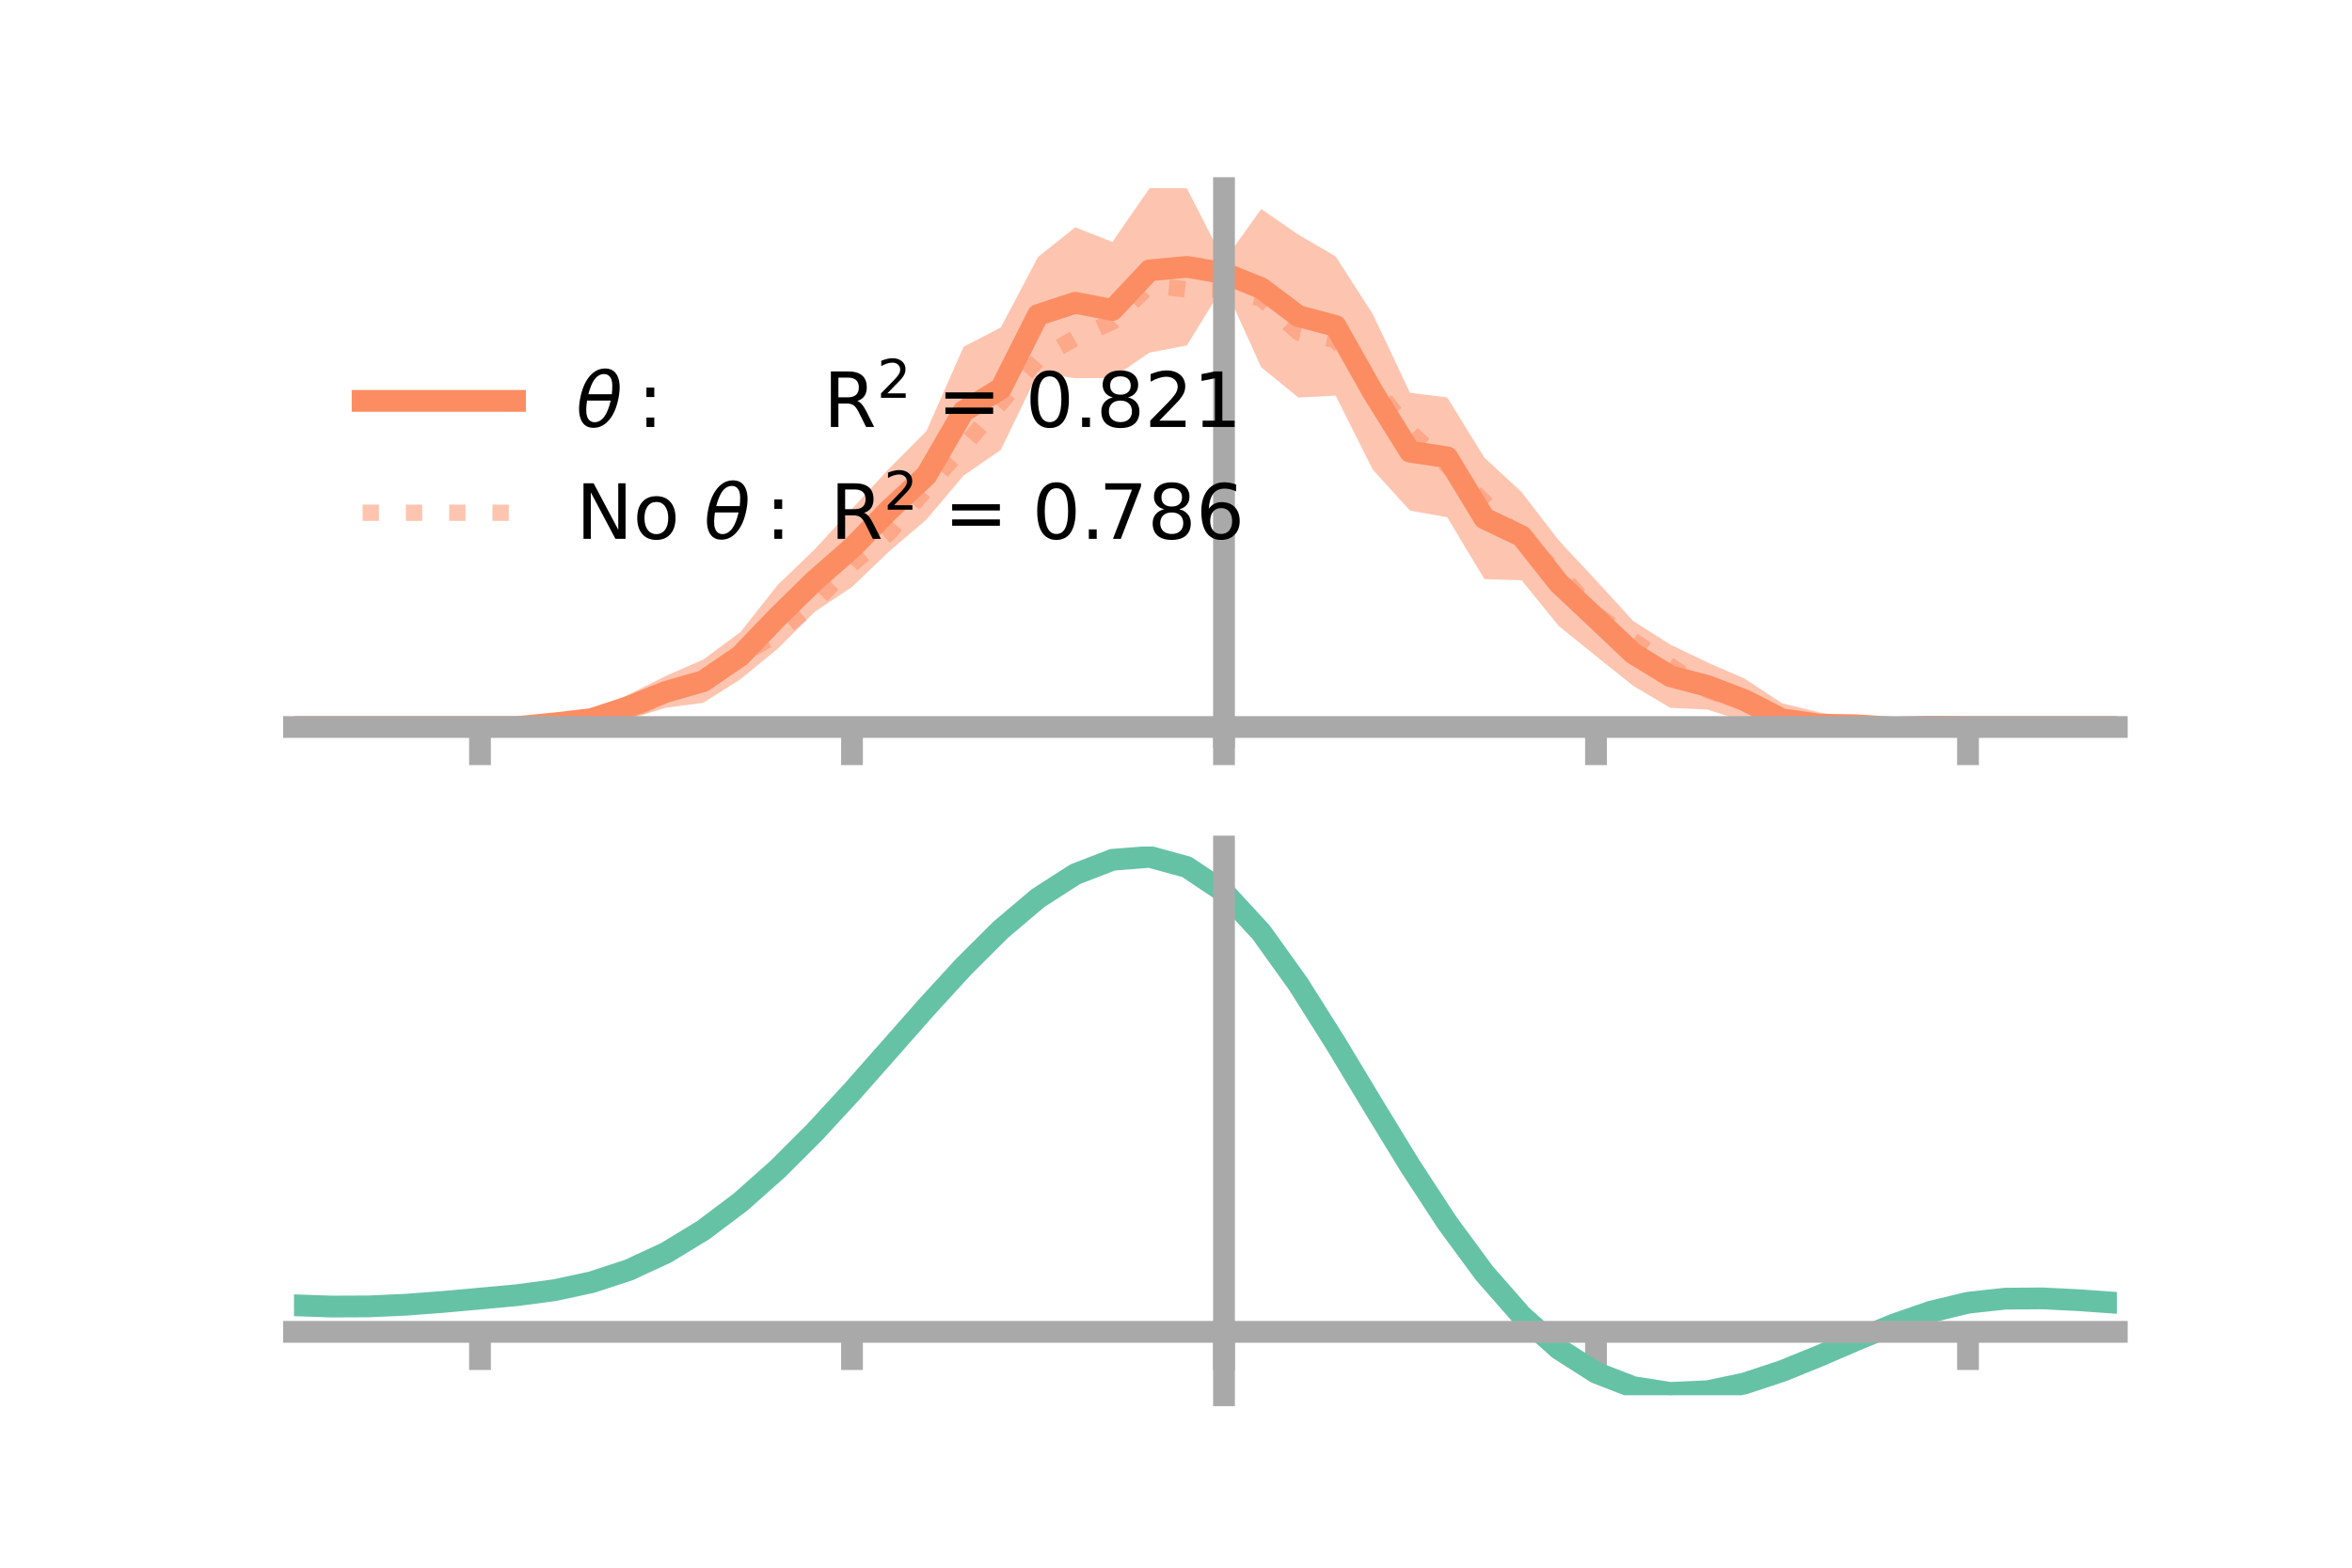 <?xml version="1.0" encoding="utf-8" standalone="no"?>
<!DOCTYPE svg PUBLIC "-//W3C//DTD SVG 1.1//EN"
  "http://www.w3.org/Graphics/SVG/1.1/DTD/svg11.dtd">
<!-- Created with matplotlib (https://matplotlib.org/) -->
<svg height="144pt" version="1.1" viewBox="0 0 216 144" width="216pt" xmlns="http://www.w3.org/2000/svg" xmlns:xlink="http://www.w3.org/1999/xlink">
 <defs>
  <style type="text/css">*{stroke-linecap:butt;stroke-linejoin:round;}</style>
 </defs>
 <g id="figure_1">
  <g id="patch_1">
   <path d="M 0 144 
L 216 144 
L 216 0 
L 0 0 
z
" style="fill:none;"/>
  </g>
  <g id="axes_1">
   <g id="patch_2">
    <path d="M 27 67.68 
L 194.4 67.68 
L 194.4 17.28 
L 27 17.28 
z
" style="fill:none;"/>
   </g>
   <g id="PolyCollection_1">
    <path clip-path="url(#p57ac17e1bd)" d="M 27 66.78 
L 27 66.78 
L 30.416 66.78 
L 33.833 66.78 
L 37.249 66.78 
L 40.665 66.78 
L 44.082 66.779 
L 47.498 66.646 
L 50.914 66.025 
L 54.331 65.461 
L 57.747 63.786 
L 61.163 62.083 
L 64.58 60.584 
L 67.996 58.062 
L 71.412 53.739 
L 74.829 50.449 
L 78.245 46.739 
L 81.661 43.03 
L 85.078 39.596 
L 88.494 31.847 
L 91.91 30.084 
L 95.327 23.605 
L 98.743 20.881 
L 102.159 22.221 
L 105.576 17.28 
L 108.992 17.289 
L 112.408 23.971 
L 115.824 19.2 
L 119.241 21.556 
L 122.657 23.547 
L 126.073 28.858 
L 129.49 36.078 
L 132.906 36.503 
L 136.322 42.04 
L 139.739 45.201 
L 143.155 49.638 
L 146.571 53.306 
L 149.988 57.046 
L 153.404 59.212 
L 156.82 60.852 
L 160.237 62.345 
L 163.653 64.598 
L 167.069 65.437 
L 170.486 66.039 
L 173.902 66.426 
L 177.318 66.615 
L 180.735 66.779 
L 184.151 66.78 
L 187.567 66.78 
L 190.984 66.78 
L 194.4 66.78 
L 194.4 66.78 
L 194.4 66.78 
L 190.984 66.78 
L 187.567 66.78 
L 184.151 66.78 
L 180.735 66.78 
L 177.318 66.882 
L 173.902 67.269 
L 170.486 67.203 
L 167.069 67.68 
L 163.653 67.538 
L 160.237 66.302 
L 156.82 65.181 
L 153.404 65.021 
L 149.988 63.001 
L 146.571 60.265 
L 143.155 57.507 
L 139.739 53.303 
L 136.322 53.196 
L 132.906 47.51 
L 129.49 46.904 
L 126.073 43.148 
L 122.657 36.336 
L 119.241 36.518 
L 115.824 33.737 
L 112.408 26.199 
L 108.992 31.734 
L 105.576 32.384 
L 102.159 34.72 
L 98.743 34.739 
L 95.327 34.255 
L 91.91 41.33 
L 88.494 43.682 
L 85.078 47.729 
L 81.661 50.645 
L 78.245 53.915 
L 74.829 56.195 
L 71.412 59.594 
L 67.996 62.397 
L 64.58 64.559 
L 61.163 65.008 
L 57.747 66.063 
L 54.331 66.633 
L 50.914 66.878 
L 47.498 66.908 
L 44.082 66.78 
L 40.665 66.78 
L 37.249 66.78 
L 33.833 66.78 
L 30.416 66.78 
L 27 66.78 
z
" style="fill:#fc8d62;fill-opacity:0.5;"/>
   </g>
   <g id="matplotlib.axis_1">
    <g id="xtick_1">
     <g id="line2d_1">
      <defs>
       <path d="M 0 0 
L 0 3.5 
" id="m913f2e365b" style="stroke:#a9a9a9;stroke-width:2;"/>
      </defs>
      <g>
       <use style="fill:#a9a9a9;stroke:#a9a9a9;stroke-width:2;" x="44.082" xlink:href="#m913f2e365b" y="66.78"/>
      </g>
     </g>
    </g>
    <g id="xtick_2">
     <g id="line2d_2">
      <g>
       <use style="fill:#a9a9a9;stroke:#a9a9a9;stroke-width:2;" x="78.245" xlink:href="#m913f2e365b" y="66.78"/>
      </g>
     </g>
    </g>
    <g id="xtick_3">
     <g id="line2d_3">
      <g>
       <use style="fill:#a9a9a9;stroke:#a9a9a9;stroke-width:2;" x="112.408" xlink:href="#m913f2e365b" y="66.78"/>
      </g>
     </g>
    </g>
    <g id="xtick_4">
     <g id="line2d_4">
      <g>
       <use style="fill:#a9a9a9;stroke:#a9a9a9;stroke-width:2;" x="146.571" xlink:href="#m913f2e365b" y="66.78"/>
      </g>
     </g>
    </g>
    <g id="xtick_5">
     <g id="line2d_5">
      <g>
       <use style="fill:#a9a9a9;stroke:#a9a9a9;stroke-width:2;" x="180.735" xlink:href="#m913f2e365b" y="66.78"/>
      </g>
     </g>
    </g>
   </g>
   <g id="matplotlib.axis_2"/>
   <g id="line2d_6">
    <path clip-path="url(#p57ac17e1bd)" d="M 27 66.78 
L 30.416 66.78 
L 33.833 66.78 
L 37.249 66.78 
L 40.665 66.78 
L 44.082 66.78 
L 47.498 66.777 
L 50.914 66.452 
L 54.331 66.047 
L 57.747 64.924 
L 61.163 63.546 
L 64.58 62.571 
L 67.996 60.229 
L 71.412 56.666 
L 74.829 53.322 
L 78.245 50.327 
L 81.661 46.837 
L 85.078 43.662 
L 88.494 37.764 
L 91.91 35.707 
L 95.327 28.93 
L 98.743 27.81 
L 102.159 28.47 
L 105.576 24.832 
L 108.992 24.511 
L 112.408 25.085 
L 115.824 26.469 
L 119.241 29.037 
L 122.657 29.941 
L 126.073 36.003 
L 129.49 41.491 
L 132.906 42.007 
L 136.322 47.618 
L 139.739 49.252 
L 143.155 53.573 
L 146.571 56.786 
L 149.988 60.024 
L 153.404 62.116 
L 156.82 63.017 
L 160.237 64.323 
L 163.653 66.068 
L 167.069 66.558 
L 170.486 66.621 
L 173.902 66.847 
L 177.318 66.748 
L 180.735 66.78 
L 184.151 66.78 
L 187.567 66.78 
L 190.984 66.78 
L 194.4 66.78 
" style="fill:none;stroke:#fc8d62;stroke-linecap:square;stroke-width:2;"/>
   </g>
   <g id="line2d_7">
    <path clip-path="url(#p57ac17e1bd)" d="M 27 66.78 
L 30.416 66.78 
L 33.833 66.78 
L 37.249 66.78 
L 40.665 66.78 
L 44.082 66.78 
L 47.498 66.724 
L 50.914 66.588 
L 54.331 65.928 
L 57.747 65.354 
L 61.163 63.836 
L 64.58 62.537 
L 67.996 60.244 
L 71.412 58.206 
L 74.829 55.32 
L 78.245 51.817 
L 81.661 48.953 
L 85.078 44.891 
L 88.494 41.015 
L 91.91 37.007 
L 95.327 33.024 
L 98.743 31.056 
L 102.159 29.562 
L 105.576 26.205 
L 108.992 26.597 
L 112.408 26.615 
L 115.824 27.416 
L 119.241 30.548 
L 122.657 31.238 
L 126.073 35.284 
L 129.49 39.697 
L 132.906 42.773 
L 136.322 46.121 
L 139.739 49.576 
L 143.155 52.592 
L 146.571 56.422 
L 149.988 58.842 
L 153.404 61.167 
L 156.82 63.405 
L 160.237 64.618 
L 163.653 65.923 
L 167.069 66.215 
L 170.486 66.786 
L 173.902 66.717 
L 177.318 66.802 
L 180.735 66.78 
L 184.151 66.78 
L 187.567 66.78 
L 190.984 66.78 
L 194.4 66.78 
" style="fill:none;stroke:#fc8d62;stroke-dasharray:1.5,2.475;stroke-dashoffset:0;stroke-opacity:0.5;stroke-width:1.5;"/>
   </g>
   <g id="patch_3">
    <path d="M 112.408 67.68 
L 112.408 17.28 
" style="fill:none;stroke:#a9a9a9;stroke-linecap:square;stroke-linejoin:miter;stroke-width:2;"/>
   </g>
   <g id="patch_4">
    <path d="M 194.4 67.68 
L 194.4 17.28 
" style="fill:none;"/>
   </g>
   <g id="patch_5">
    <path d="M 27 66.78 
L 194.4 66.78 
" style="fill:none;stroke:#a9a9a9;stroke-linecap:square;stroke-linejoin:miter;stroke-width:2;"/>
   </g>
   <g id="patch_6">
    <path d="M 27 17.28 
L 194.4 17.28 
" style="fill:none;"/>
   </g>
   <g id="legend_1">
    <g id="line2d_8">
     <path d="M 33.3 36.824 
L 47.3 36.824 
" style="fill:none;stroke:#fc8d62;stroke-linecap:square;stroke-width:2;"/>
    </g>
    <g id="line2d_9"/>
    <g id="text_1">
     <!-- $\theta:$      R$^{2}$ = 0.821 -->
     <g transform="translate(52.9 39.274)scale(0.07 -0.07)">
      <defs>
       <path d="M 45.516 34.672 
L 14.453 34.672 
Q 12.359 20.062 14.5 13.875 
Q 17.188 6.25 24.469 6.25 
Q 31.781 6.25 37.359 13.922 
Q 42.234 20.656 45.516 34.672 
z
M 47.016 42.969 
Q 48.344 56.844 46.625 61.719 
Q 43.953 69.438 36.766 69.438 
Q 29.297 69.438 23.828 61.812 
Q 19.531 55.672 16.156 42.969 
z
M 38.188 76.766 
Q 49.906 76.766 54.594 66.406 
Q 59.281 56.109 55.719 37.844 
Q 52.203 19.625 43.453 9.281 
Q 34.766 -1.125 23.047 -1.125 
Q 11.281 -1.125 6.641 9.281 
Q 2 19.625 5.516 37.844 
Q 9.078 56.109 17.719 66.406 
Q 26.422 76.766 38.188 76.766 
z
" id="DejaVuSans-Oblique-952"/>
       <path d="M 11.719 12.406 
L 22.016 12.406 
L 22.016 0 
L 11.719 0 
z
M 11.719 51.703 
L 22.016 51.703 
L 22.016 39.312 
L 11.719 39.312 
z
" id="DejaVuSans-58"/>
       <path id="DejaVuSans-32"/>
       <path d="M 44.391 34.188 
Q 47.562 33.109 50.562 29.594 
Q 53.562 26.078 56.594 19.922 
L 66.609 0 
L 56 0 
L 46.688 18.703 
Q 43.062 26.031 39.672 28.422 
Q 36.281 30.812 30.422 30.812 
L 19.672 30.812 
L 19.672 0 
L 9.812 0 
L 9.812 72.906 
L 32.078 72.906 
Q 44.578 72.906 50.734 67.672 
Q 56.891 62.453 56.891 51.906 
Q 56.891 45.016 53.688 40.469 
Q 50.484 35.938 44.391 34.188 
z
M 19.672 64.797 
L 19.672 38.922 
L 32.078 38.922 
Q 39.203 38.922 42.844 42.219 
Q 46.484 45.516 46.484 51.906 
Q 46.484 58.297 42.844 61.547 
Q 39.203 64.797 32.078 64.797 
z
" id="DejaVuSans-82"/>
       <path d="M 19.188 8.297 
L 53.609 8.297 
L 53.609 0 
L 7.328 0 
L 7.328 8.297 
Q 12.938 14.109 22.625 23.891 
Q 32.328 33.688 34.812 36.531 
Q 39.547 41.844 41.422 45.531 
Q 43.312 49.219 43.312 52.781 
Q 43.312 58.594 39.234 62.25 
Q 35.156 65.922 28.609 65.922 
Q 23.969 65.922 18.812 64.312 
Q 13.672 62.703 7.812 59.422 
L 7.812 69.391 
Q 13.766 71.781 18.938 73 
Q 24.125 74.219 28.422 74.219 
Q 39.75 74.219 46.484 68.547 
Q 53.219 62.891 53.219 53.422 
Q 53.219 48.922 51.531 44.891 
Q 49.859 40.875 45.406 35.406 
Q 44.188 33.984 37.641 27.219 
Q 31.109 20.453 19.188 8.297 
z
" id="DejaVuSans-50"/>
       <path d="M 10.594 45.406 
L 73.188 45.406 
L 73.188 37.203 
L 10.594 37.203 
z
M 10.594 25.484 
L 73.188 25.484 
L 73.188 17.188 
L 10.594 17.188 
z
" id="DejaVuSans-61"/>
       <path d="M 31.781 66.406 
Q 24.172 66.406 20.328 58.906 
Q 16.5 51.422 16.5 36.375 
Q 16.5 21.391 20.328 13.891 
Q 24.172 6.391 31.781 6.391 
Q 39.453 6.391 43.281 13.891 
Q 47.125 21.391 47.125 36.375 
Q 47.125 51.422 43.281 58.906 
Q 39.453 66.406 31.781 66.406 
z
M 31.781 74.219 
Q 44.047 74.219 50.516 64.516 
Q 56.984 54.828 56.984 36.375 
Q 56.984 17.969 50.516 8.266 
Q 44.047 -1.422 31.781 -1.422 
Q 19.531 -1.422 13.062 8.266 
Q 6.594 17.969 6.594 36.375 
Q 6.594 54.828 13.062 64.516 
Q 19.531 74.219 31.781 74.219 
z
" id="DejaVuSans-48"/>
       <path d="M 10.688 12.406 
L 21 12.406 
L 21 0 
L 10.688 0 
z
" id="DejaVuSans-46"/>
       <path d="M 31.781 34.625 
Q 24.75 34.625 20.719 30.859 
Q 16.703 27.094 16.703 20.516 
Q 16.703 13.922 20.719 10.156 
Q 24.75 6.391 31.781 6.391 
Q 38.812 6.391 42.859 10.172 
Q 46.922 13.969 46.922 20.516 
Q 46.922 27.094 42.891 30.859 
Q 38.875 34.625 31.781 34.625 
z
M 21.922 38.812 
Q 15.578 40.375 12.031 44.719 
Q 8.5 49.078 8.5 55.328 
Q 8.5 64.062 14.719 69.141 
Q 20.953 74.219 31.781 74.219 
Q 42.672 74.219 48.875 69.141 
Q 55.078 64.062 55.078 55.328 
Q 55.078 49.078 51.531 44.719 
Q 48 40.375 41.703 38.812 
Q 48.828 37.156 52.797 32.312 
Q 56.781 27.484 56.781 20.516 
Q 56.781 9.906 50.312 4.234 
Q 43.844 -1.422 31.781 -1.422 
Q 19.734 -1.422 13.25 4.234 
Q 6.781 9.906 6.781 20.516 
Q 6.781 27.484 10.781 32.312 
Q 14.797 37.156 21.922 38.812 
z
M 18.312 54.391 
Q 18.312 48.734 21.844 45.562 
Q 25.391 42.391 31.781 42.391 
Q 38.141 42.391 41.719 45.562 
Q 45.312 48.734 45.312 54.391 
Q 45.312 60.062 41.719 63.234 
Q 38.141 66.406 31.781 66.406 
Q 25.391 66.406 21.844 63.234 
Q 18.312 60.062 18.312 54.391 
z
" id="DejaVuSans-56"/>
       <path d="M 12.406 8.297 
L 28.516 8.297 
L 28.516 63.922 
L 10.984 60.406 
L 10.984 69.391 
L 28.422 72.906 
L 38.281 72.906 
L 38.281 8.297 
L 54.391 8.297 
L 54.391 0 
L 12.406 0 
z
" id="DejaVuSans-49"/>
      </defs>
      <use transform="translate(0 0.766)" xlink:href="#DejaVuSans-Oblique-952"/>
      <use transform="translate(80.664 0.766)" xlink:href="#DejaVuSans-58"/>
      <use transform="translate(133.838 0.766)" xlink:href="#DejaVuSans-32"/>
      <use transform="translate(165.625 0.766)" xlink:href="#DejaVuSans-32"/>
      <use transform="translate(197.412 0.766)" xlink:href="#DejaVuSans-32"/>
      <use transform="translate(229.199 0.766)" xlink:href="#DejaVuSans-32"/>
      <use transform="translate(260.986 0.766)" xlink:href="#DejaVuSans-32"/>
      <use transform="translate(292.773 0.766)" xlink:href="#DejaVuSans-32"/>
      <use transform="translate(324.561 0.766)" xlink:href="#DejaVuSans-82"/>
      <use transform="translate(395 39.047)scale(0.7)" xlink:href="#DejaVuSans-50"/>
      <use transform="translate(442.271 0.766)" xlink:href="#DejaVuSans-32"/>
      <use transform="translate(474.058 0.766)" xlink:href="#DejaVuSans-61"/>
      <use transform="translate(557.847 0.766)" xlink:href="#DejaVuSans-32"/>
      <use transform="translate(589.634 0.766)" xlink:href="#DejaVuSans-48"/>
      <use transform="translate(653.257 0.766)" xlink:href="#DejaVuSans-46"/>
      <use transform="translate(682.419 0.766)" xlink:href="#DejaVuSans-56"/>
      <use transform="translate(746.042 0.766)" xlink:href="#DejaVuSans-50"/>
      <use transform="translate(809.665 0.766)" xlink:href="#DejaVuSans-49"/>
     </g>
    </g>
    <g id="line2d_10">
     <path d="M 33.3 47.099 
L 47.3 47.099 
" style="fill:none;stroke:#fc8d62;stroke-dasharray:1.5,2.475;stroke-dashoffset:0;stroke-opacity:0.5;stroke-width:1.5;"/>
    </g>
    <g id="line2d_11"/>
    <g id="text_2">
     <!-- No $\theta:$ R$^{2}$ = 0.786 -->
     <g transform="translate(52.9 49.549)scale(0.07 -0.07)">
      <defs>
       <path d="M 9.812 72.906 
L 23.094 72.906 
L 55.422 11.922 
L 55.422 72.906 
L 64.984 72.906 
L 64.984 0 
L 51.703 0 
L 19.391 60.984 
L 19.391 0 
L 9.812 0 
z
" id="DejaVuSans-78"/>
       <path d="M 30.609 48.391 
Q 23.391 48.391 19.188 42.75 
Q 14.984 37.109 14.984 27.297 
Q 14.984 17.484 19.156 11.844 
Q 23.344 6.203 30.609 6.203 
Q 37.797 6.203 41.984 11.859 
Q 46.188 17.531 46.188 27.297 
Q 46.188 37.016 41.984 42.703 
Q 37.797 48.391 30.609 48.391 
z
M 30.609 56 
Q 42.328 56 49.016 48.375 
Q 55.719 40.766 55.719 27.297 
Q 55.719 13.875 49.016 6.219 
Q 42.328 -1.422 30.609 -1.422 
Q 18.844 -1.422 12.172 6.219 
Q 5.516 13.875 5.516 27.297 
Q 5.516 40.766 12.172 48.375 
Q 18.844 56 30.609 56 
z
" id="DejaVuSans-111"/>
       <path d="M 8.203 72.906 
L 55.078 72.906 
L 55.078 68.703 
L 28.609 0 
L 18.312 0 
L 43.219 64.594 
L 8.203 64.594 
z
" id="DejaVuSans-55"/>
       <path d="M 33.016 40.375 
Q 26.375 40.375 22.484 35.828 
Q 18.609 31.297 18.609 23.391 
Q 18.609 15.531 22.484 10.953 
Q 26.375 6.391 33.016 6.391 
Q 39.656 6.391 43.531 10.953 
Q 47.406 15.531 47.406 23.391 
Q 47.406 31.297 43.531 35.828 
Q 39.656 40.375 33.016 40.375 
z
M 52.594 71.297 
L 52.594 62.312 
Q 48.875 64.062 45.094 64.984 
Q 41.312 65.922 37.594 65.922 
Q 27.828 65.922 22.672 59.328 
Q 17.531 52.734 16.797 39.406 
Q 19.672 43.656 24.016 45.922 
Q 28.375 48.188 33.594 48.188 
Q 44.578 48.188 50.953 41.516 
Q 57.328 34.859 57.328 23.391 
Q 57.328 12.156 50.688 5.359 
Q 44.047 -1.422 33.016 -1.422 
Q 20.359 -1.422 13.672 8.266 
Q 6.984 17.969 6.984 36.375 
Q 6.984 53.656 15.188 63.938 
Q 23.391 74.219 37.203 74.219 
Q 40.922 74.219 44.703 73.484 
Q 48.484 72.75 52.594 71.297 
z
" id="DejaVuSans-54"/>
      </defs>
      <use transform="translate(0 0.766)" xlink:href="#DejaVuSans-78"/>
      <use transform="translate(74.805 0.766)" xlink:href="#DejaVuSans-111"/>
      <use transform="translate(135.986 0.766)" xlink:href="#DejaVuSans-32"/>
      <use transform="translate(167.773 0.766)" xlink:href="#DejaVuSans-Oblique-952"/>
      <use transform="translate(248.438 0.766)" xlink:href="#DejaVuSans-58"/>
      <use transform="translate(301.611 0.766)" xlink:href="#DejaVuSans-32"/>
      <use transform="translate(333.398 0.766)" xlink:href="#DejaVuSans-82"/>
      <use transform="translate(403.838 39.047)scale(0.7)" xlink:href="#DejaVuSans-50"/>
      <use transform="translate(451.108 0.766)" xlink:href="#DejaVuSans-32"/>
      <use transform="translate(482.896 0.766)" xlink:href="#DejaVuSans-61"/>
      <use transform="translate(566.685 0.766)" xlink:href="#DejaVuSans-32"/>
      <use transform="translate(598.472 0.766)" xlink:href="#DejaVuSans-48"/>
      <use transform="translate(662.095 0.766)" xlink:href="#DejaVuSans-46"/>
      <use transform="translate(686.132 0.766)" xlink:href="#DejaVuSans-55"/>
      <use transform="translate(749.755 0.766)" xlink:href="#DejaVuSans-56"/>
      <use transform="translate(813.378 0.766)" xlink:href="#DejaVuSans-54"/>
     </g>
    </g>
   </g>
  </g>
  <g id="axes_2">
   <g id="patch_7">
    <path d="M 27 128.16 
L 194.4 128.16 
L 194.4 77.76 
L 27 77.76 
z
" style="fill:none;"/>
   </g>
   <g id="PolyCollection_2">
    <path clip-path="url(#pddbbd8a159)" d="M 27 119.94 
L 27 119.849 
L 30.416 119.976 
L 33.833 119.96 
L 37.249 119.8 
L 40.665 119.529 
L 44.082 119.211 
L 47.498 118.884 
L 50.914 118.421 
L 54.331 117.676 
L 57.747 116.538 
L 61.163 114.93 
L 64.58 112.812 
L 67.996 110.185 
L 71.412 107.086 
L 74.829 103.589 
L 78.245 99.797 
L 81.661 95.84 
L 85.078 91.87 
L 88.494 88.057 
L 91.91 84.58 
L 95.327 81.627 
L 98.743 79.386 
L 102.159 78.038 
L 105.576 77.76 
L 108.992 78.714 
L 112.408 81.044 
L 115.824 84.811 
L 119.241 89.652 
L 122.657 95.148 
L 126.073 100.909 
L 129.49 106.588 
L 132.906 111.897 
L 136.322 116.61 
L 139.739 120.562 
L 143.155 123.658 
L 146.571 125.861 
L 149.988 127.195 
L 153.404 127.734 
L 156.82 127.584 
L 160.237 126.878 
L 163.653 125.766 
L 167.069 124.405 
L 170.486 122.955 
L 173.902 121.568 
L 177.318 120.394 
L 180.735 119.575 
L 184.151 119.205 
L 187.567 119.182 
L 190.984 119.363 
L 194.4 119.62 
L 194.4 119.736 
L 194.4 119.736 
L 190.984 119.503 
L 187.567 119.341 
L 184.151 119.375 
L 180.735 119.751 
L 177.318 120.579 
L 173.902 121.779 
L 170.486 123.207 
L 167.069 124.708 
L 163.653 126.115 
L 160.237 127.265 
L 156.82 127.996 
L 153.404 128.16 
L 149.988 127.63 
L 146.571 126.312 
L 143.155 124.15 
L 139.739 121.132 
L 136.322 117.294 
L 132.906 112.727 
L 129.49 107.584 
L 126.073 102.082 
L 122.657 96.497 
L 119.241 91.166 
L 115.824 86.47 
L 112.408 82.817 
L 108.992 80.564 
L 105.576 79.646 
L 102.159 79.918 
L 98.743 81.218 
L 95.327 83.373 
L 91.91 86.206 
L 88.494 89.535 
L 85.078 93.181 
L 81.661 96.971 
L 78.245 100.746 
L 74.829 104.363 
L 71.412 107.7 
L 67.996 110.661 
L 64.58 113.18 
L 61.163 115.219 
L 57.747 116.777 
L 54.331 117.882 
L 50.914 118.604 
L 47.498 119.049 
L 44.082 119.356 
L 40.665 119.651 
L 37.249 119.897 
L 33.833 120.039 
L 30.416 120.052 
L 27 119.94 
z
" style="fill:#66c2a5;fill-opacity:0.5;"/>
   </g>
   <g id="matplotlib.axis_3">
    <g id="xtick_6">
     <g id="line2d_12">
      <g>
       <use style="fill:#a9a9a9;stroke:#a9a9a9;stroke-width:2;" x="44.082" xlink:href="#m913f2e365b" y="122.337"/>
      </g>
     </g>
    </g>
    <g id="xtick_7">
     <g id="line2d_13">
      <g>
       <use style="fill:#a9a9a9;stroke:#a9a9a9;stroke-width:2;" x="78.245" xlink:href="#m913f2e365b" y="122.337"/>
      </g>
     </g>
    </g>
    <g id="xtick_8">
     <g id="line2d_14">
      <g>
       <use style="fill:#a9a9a9;stroke:#a9a9a9;stroke-width:2;" x="112.408" xlink:href="#m913f2e365b" y="122.337"/>
      </g>
     </g>
    </g>
    <g id="xtick_9">
     <g id="line2d_15">
      <g>
       <use style="fill:#a9a9a9;stroke:#a9a9a9;stroke-width:2;" x="146.571" xlink:href="#m913f2e365b" y="122.337"/>
      </g>
     </g>
    </g>
    <g id="xtick_10">
     <g id="line2d_16">
      <g>
       <use style="fill:#a9a9a9;stroke:#a9a9a9;stroke-width:2;" x="180.735" xlink:href="#m913f2e365b" y="122.337"/>
      </g>
     </g>
    </g>
   </g>
   <g id="matplotlib.axis_4"/>
   <g id="line2d_17">
    <path clip-path="url(#pddbbd8a159)" d="M 27 119.895 
L 30.416 120.014 
L 33.833 119.999 
L 37.249 119.848 
L 40.665 119.59 
L 44.082 119.283 
L 47.498 118.966 
L 50.914 118.513 
L 54.331 117.779 
L 57.747 116.657 
L 61.163 115.075 
L 64.58 112.996 
L 67.996 110.423 
L 71.412 107.393 
L 74.829 103.976 
L 78.245 100.271 
L 81.661 96.405 
L 85.078 92.525 
L 88.494 88.796 
L 91.91 85.393 
L 95.327 82.5 
L 98.743 80.302 
L 102.159 78.978 
L 105.576 78.703 
L 108.992 79.639 
L 112.408 81.93 
L 115.824 85.64 
L 119.241 90.409 
L 122.657 95.823 
L 126.073 101.495 
L 129.49 107.086 
L 132.906 112.312 
L 136.322 116.952 
L 139.739 120.847 
L 143.155 123.904 
L 146.571 126.086 
L 149.988 127.413 
L 153.404 127.947 
L 156.82 127.79 
L 160.237 127.072 
L 163.653 125.941 
L 167.069 124.556 
L 170.486 123.081 
L 173.902 121.673 
L 177.318 120.486 
L 180.735 119.663 
L 184.151 119.29 
L 187.567 119.262 
L 190.984 119.433 
L 194.4 119.678 
" style="fill:none;stroke:#66c2a5;stroke-linecap:square;stroke-width:2;"/>
   </g>
   <g id="patch_8">
    <path d="M 112.408 128.16 
L 112.408 77.76 
" style="fill:none;stroke:#a9a9a9;stroke-linecap:square;stroke-linejoin:miter;stroke-width:2;"/>
   </g>
   <g id="patch_9">
    <path d="M 194.4 128.16 
L 194.4 77.76 
" style="fill:none;"/>
   </g>
   <g id="patch_10">
    <path d="M 27 122.337 
L 194.4 122.337 
" style="fill:none;stroke:#a9a9a9;stroke-linecap:square;stroke-linejoin:miter;stroke-width:2;"/>
   </g>
   <g id="patch_11">
    <path d="M 27 77.76 
L 194.4 77.76 
" style="fill:none;"/>
   </g>
  </g>
 </g>
 <defs>
  <clipPath id="p57ac17e1bd">
   <rect height="50.4" width="167.4" x="27" y="17.28"/>
  </clipPath>
  <clipPath id="pddbbd8a159">
   <rect height="50.4" width="167.4" x="27" y="77.76"/>
  </clipPath>
 </defs>
</svg>
